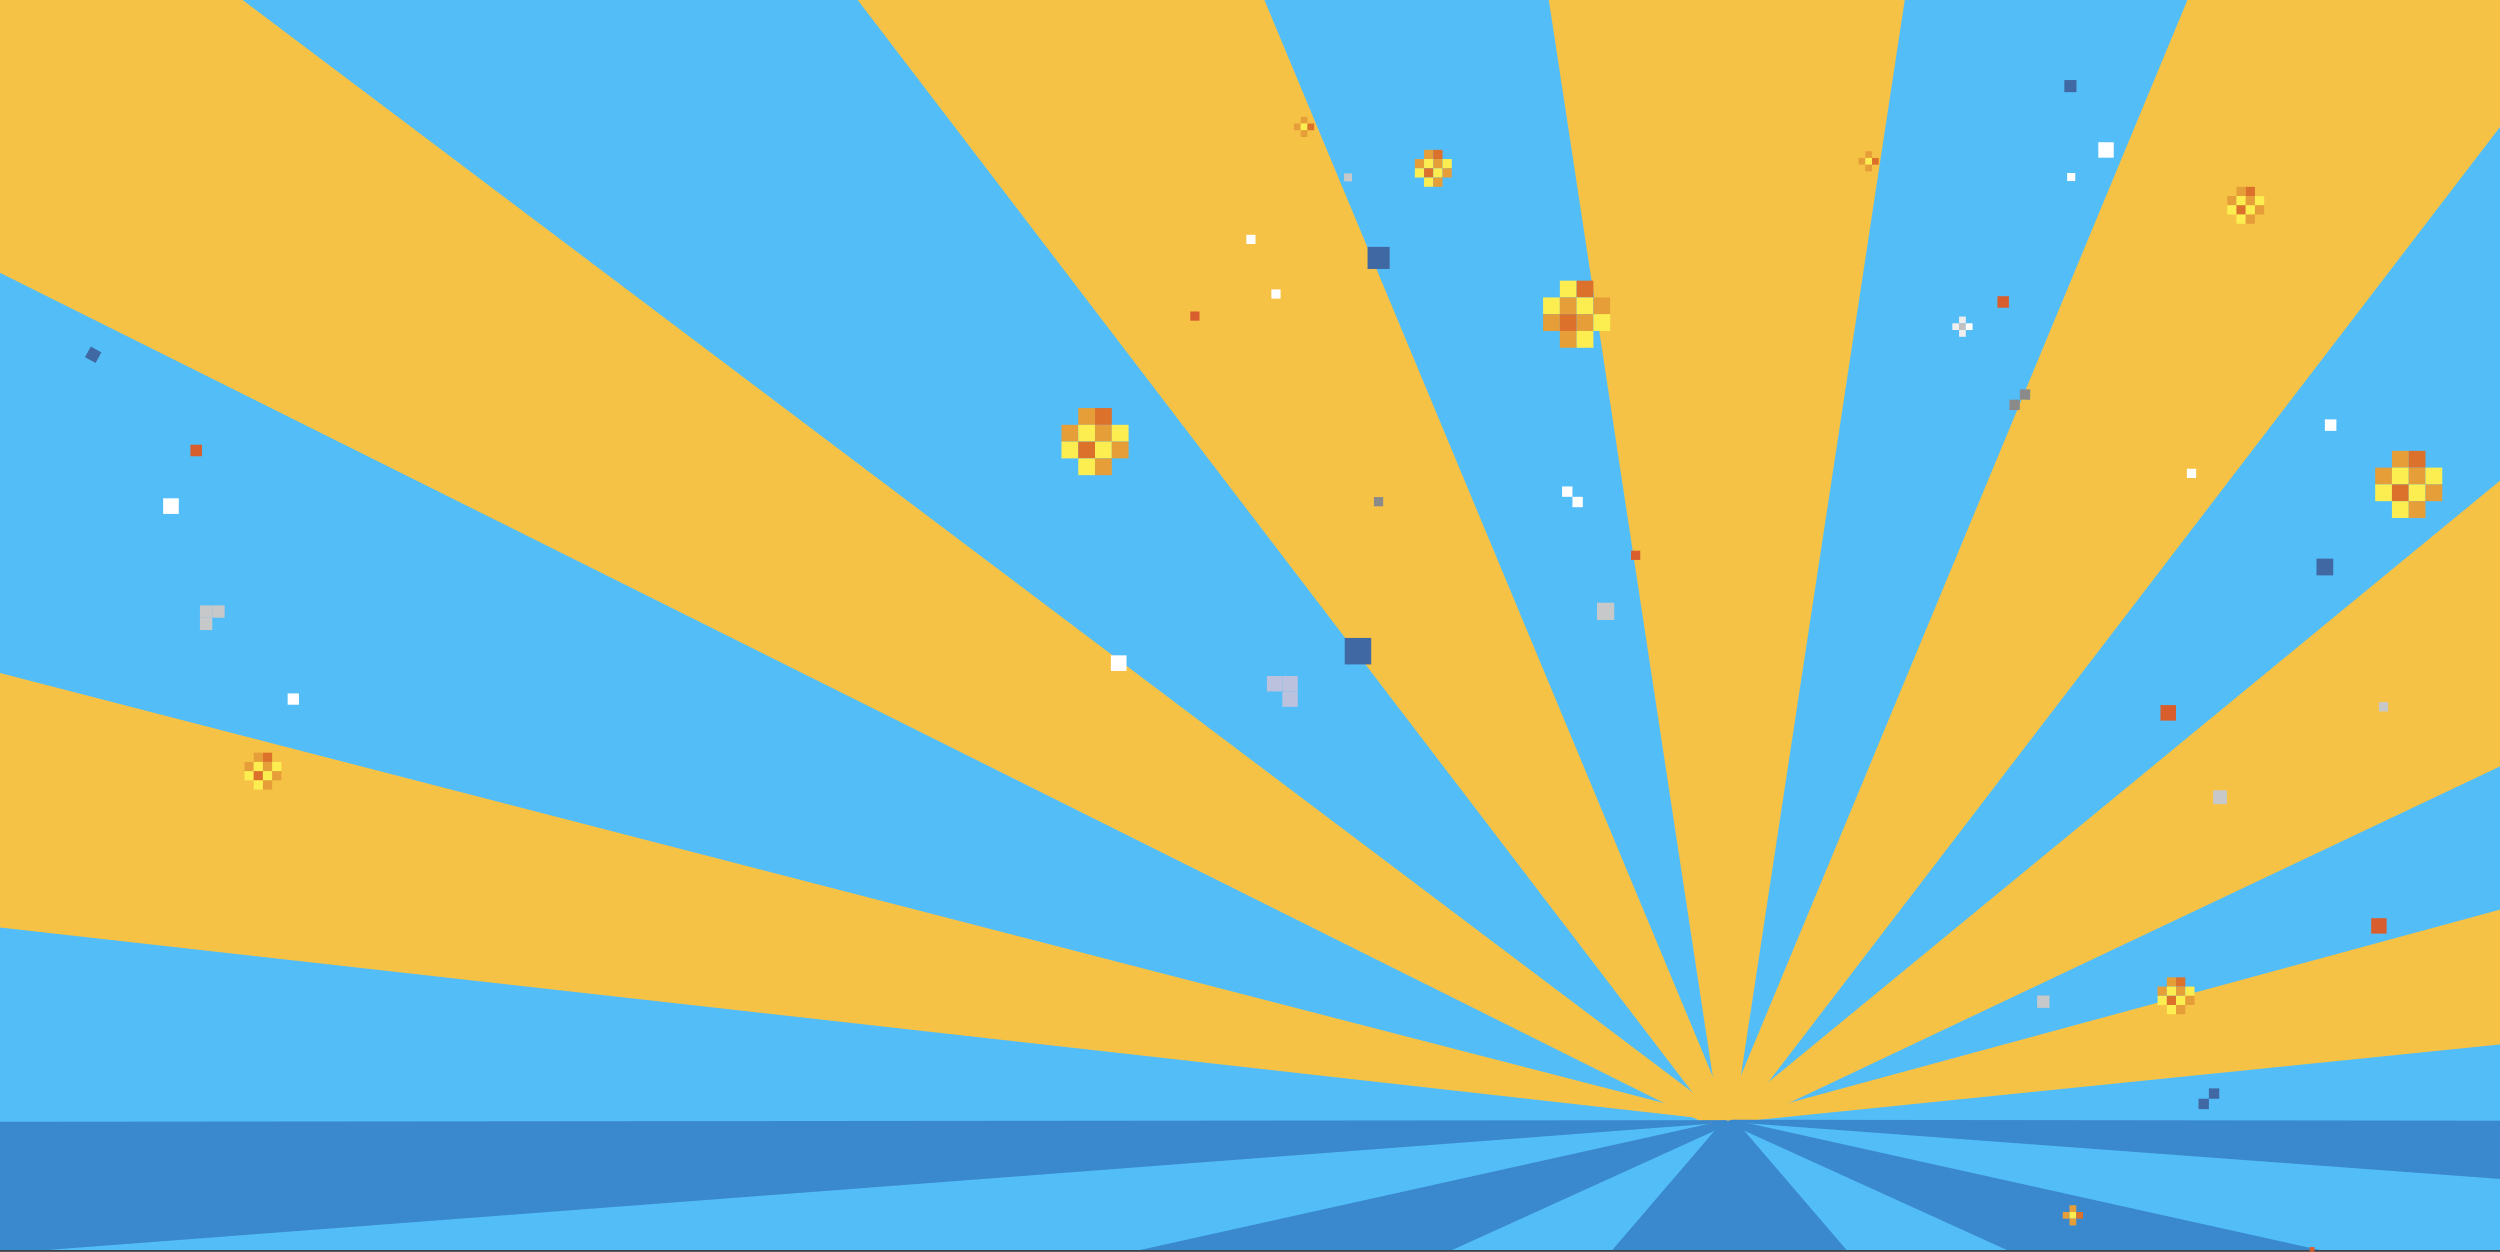 <svg xmlns="http://www.w3.org/2000/svg" xmlns:xlink="http://www.w3.org/1999/xlink" width="1366" height="684" viewBox="0 0 1366 684">
  <rect x="0" y="0" width="1366" height="684" fill="#333333" stroke="none"/>
  <defs>
    <clipPath id="clip-path">
      <rect id="Rectangle_6987" data-name="Rectangle 6987" width="1366" height="683.052" fill="none"/>
    </clipPath>
  </defs>
  <g id="bg-jun-pixel" transform="translate(5.548)">
    <rect id="Rectangle_6986" data-name="Rectangle 6986" width="1366" height="683.052" transform="translate(-5.548)" fill="#53bdf8"/>
    <g id="Group_36991" data-name="Group 36991" transform="translate(-5.548)">
      <g id="Group_36990" data-name="Group 36990" clip-path="url(#clip-path)">
        <g id="Group_36967" data-name="Group 36967" transform="translate(-128.783 -119.188)">
          <g id="Group_36966" data-name="Group 36966">
            <path id="Path_44434" data-name="Path 44434" d="M922.039,595.813l-3.4,6.727L-152.271,68.227-49.134-135.782Z" transform="translate(152.271 135.782)" fill="#f5c246"/>
          </g>
        </g>
        <g id="Group_36969" data-name="Group 36969" transform="translate(-70.911 359.477)">
          <g id="Group_36968" data-name="Group 36968">
            <path id="Path_44435" data-name="Path 44435" d="M927.82,661.57l-1.394.888L-86.338,548.895l38.916-139.371Z" transform="translate(86.338 -409.523)" fill="#f5c246"/>
          </g>
        </g>
        <g id="Group_36971" data-name="Group 36971" transform="translate(456.24 -122.298)">
          <g id="Group_36970" data-name="Group 36970">
            <path id="Path_44436" data-name="Path 44436" d="M1004.65,597.065l-6.058,3.5L514.249-33.247,697.967-139.325Z" transform="translate(-514.249 139.325)" fill="#f5c246"/>
          </g>
        </g>
        <g id="Group_36973" data-name="Group 36973" transform="translate(837.445 -57.958)">
          <g id="Group_36972" data-name="Group 36972">
            <path id="Path_44437" data-name="Path 44437" d="M1058.126,607.41h-7L948.559-66.027H1160.7Z" transform="translate(-948.559 66.027)" fill="#f5c246"/>
          </g>
        </g>
        <g id="Group_36975" data-name="Group 36975" transform="translate(940.582 -116.928)">
          <g id="Group_36974" data-name="Group 36974">
            <path id="Path_44438" data-name="Path 44438" d="M1072.122,600.589l-6.058-3.5,303.165-730.3L1552.947-27.129Z" transform="translate(-1066.064 133.207)" fill="#f5c246"/>
          </g>
        </g>
        <g id="Group_36977" data-name="Group 36977" transform="translate(942.126 35.446)">
          <g id="Group_36976" data-name="Group 36976">
            <path id="Path_44439" data-name="Path 44439" d="M1071.321,622.692l-3.5-6.671L1768.065,40.381,1874.135,242.7Z" transform="translate(-1067.824 -40.381)" fill="#f5c246"/>
          </g>
        </g>
        <g id="Group_36979" data-name="Group 36979" transform="translate(939.372 385.535)">
          <g id="Group_36978" data-name="Group 36978">
            <path id="Path_44440" data-name="Path 44440" d="M1065.9,667.569l-1.215-.92,836.794-227.44,36.838,139.738Z" transform="translate(-1064.686 -439.209)" fill="#f5c246"/>
          </g>
        </g>
        <g id="Group_36981" data-name="Group 36981" transform="translate(942.848 611.825)">
          <g id="Group_36980" data-name="Group 36980">
            <path id="Path_44441" data-name="Path 44441" d="M1068.646,698.079l3.5-1.075,870.433,1.077-106.07,56.771Z" transform="translate(-1068.646 -697.004)" fill="#3a89ce"/>
          </g>
        </g>
        <g id="Group_36983" data-name="Group 36983" transform="translate(941.832 612.099)">
          <g id="Group_36982" data-name="Group 36982">
            <path id="Path_44442" data-name="Path 44442" d="M1067.488,697.937l6.058-.621,425.523,94.409-183.718,18.827Z" transform="translate(-1067.488 -697.316)" fill="#3a89ce"/>
          </g>
        </g>
        <g id="Group_36985" data-name="Group 36985" transform="translate(838.888 612.474)">
          <g id="Group_36984" data-name="Group 36984">
            <path id="Path_44443" data-name="Path 44443" d="M1052.776,697.742h7l102.572,119.526H950.2Z" transform="translate(-950.204 -697.742)" fill="#3a89ce"/>
          </g>
        </g>
        <g id="Group_36987" data-name="Group 36987" transform="translate(516.309 612.227)">
          <g id="Group_36986" data-name="Group 36986">
            <path id="Path_44444" data-name="Path 44444" d="M1008.21,697.462l6.058.621L766.4,810.7,582.687,791.871Z" transform="translate(-582.687 -697.462)" fill="#3a89ce"/>
          </g>
        </g>
        <g id="Group_36989" data-name="Group 36989" transform="translate(-211.689 612.047)">
          <g id="Group_36988" data-name="Group 36988">
            <path id="Path_44445" data-name="Path 44445" d="M907.81,697.256l3.5,1.075L-140.657,778.17l-106.07-79.836Z" transform="translate(246.727 -697.256)" fill="#3a89ce"/>
          </g>
        </g>
      </g>
    </g>
    <g id="Group_37006" data-name="Group 37006" transform="translate(40.872 43.738)">
      <rect id="Rectangle_7263" data-name="Rectangle 7263" width="12.064" height="12.065" transform="translate(700.814 91.165)" fill="#4068a3"/>
      <rect id="Rectangle_7264" data-name="Rectangle 7264" width="9.424" height="9.425" transform="translate(826.18 285.589)" fill="#c7c8c9"/>
      <rect id="Rectangle_7265" data-name="Rectangle 7265" width="6.306" height="6.306" transform="translate(57.63 199.26)" fill="#d85f2d"/>
      <rect id="Rectangle_7266" data-name="Rectangle 7266" width="2.614" height="2.614" transform="translate(1215.596 637.647)" fill="#d85f2d"/>
      <rect id="Rectangle_7267" data-name="Rectangle 7267" width="14.472" height="14.473" transform="translate(688.334 304.832)" fill="#4068a3"/>
      <rect id="Rectangle_7268" data-name="Rectangle 7268" width="8.493" height="8.494" transform="translate(1134.066 341.515)" fill="#d85f2d"/>
      <rect id="Rectangle_7269" data-name="Rectangle 7269" width="6.292" height="6.293" transform="translate(1044.976 118.103)" fill="#d85f2d"/>
      <rect id="Rectangle_7270" data-name="Rectangle 7270" width="6.293" height="6.292" transform="matrix(0.003, -1, 1, 0.003, 1223.883, 191.69)" fill="#fff"/>
      <rect id="Rectangle_7271" data-name="Rectangle 7271" width="5.057" height="5.057" transform="translate(704.287 227.848)" fill="#8a8a8a"/>
      <rect id="Rectangle_7272" data-name="Rectangle 7272" width="5.057" height="5.057" transform="translate(844.767 257.157)" fill="#d85f2d"/>
      <rect id="Rectangle_7273" data-name="Rectangle 7273" width="6.609" height="6.609" transform="translate(1081.545)" fill="#4068a3"/>
      <rect id="Rectangle_7274" data-name="Rectangle 7274" width="6.609" height="6.609" transform="translate(0 151.428) rotate(-61.303)" fill="#4068a3"/>
      <rect id="Rectangle_7275" data-name="Rectangle 7275" width="8.434" height="8.433" transform="translate(1100.091 42.401) rotate(-89.847)" fill="#fff"/>
      <rect id="Rectangle_7276" data-name="Rectangle 7276" width="6.165" height="6.166" transform="translate(110.752 335.152)" fill="#fff"/>
      <rect id="Rectangle_7277" data-name="Rectangle 7277" width="4.323" height="4.323" transform="translate(687.997 51.02)" fill="#c7c8c9"/>
      <rect id="Rectangle_7278" data-name="Rectangle 7278" width="4.405" height="4.405" transform="translate(1083.082 50.792)" fill="#fff"/>
      <rect id="Rectangle_7279" data-name="Rectangle 7279" width="8.433" height="8.434" transform="translate(1249.206 457.963)" fill="#d85f2d"/>
      <rect id="Rectangle_7280" data-name="Rectangle 7280" width="7.556" height="7.557" transform="translate(1162.823 388.087)" fill="#c7c8c9"/>
      <rect id="Rectangle_7281" data-name="Rectangle 7281" width="6.745" height="6.746" transform="translate(1066.672 500.201)" fill="#c7c8c9"/>
      <rect id="Rectangle_7282" data-name="Rectangle 7282" width="5.06" height="5.061" transform="translate(1253.423 339.916)" fill="#c7c8c9"/>
      <rect id="Rectangle_7283" data-name="Rectangle 7283" width="9.15" height="9.149" transform="translate(1219.296 270.636) rotate(-89.847)" fill="#4068a3"/>
      <rect id="Rectangle_7284" data-name="Rectangle 7284" width="5.034" height="5.034" transform="translate(634.555 84.561)" fill="#fff"/>
      <rect id="Rectangle_7285" data-name="Rectangle 7285" width="5.034" height="5.034" transform="translate(1148.508 212.403)" fill="#fff"/>
      <rect id="Rectangle_7286" data-name="Rectangle 7286" width="5.034" height="5.034" transform="translate(648.257 114.401)" fill="#fff"/>
      <rect id="Rectangle_7287" data-name="Rectangle 7287" width="5.034" height="5.034" transform="translate(603.948 126.45)" fill="#d85f2d"/>
      <g id="Group_36993" data-name="Group 36993" transform="translate(1020.344 129.226)">
        <rect id="Rectangle_7288" data-name="Rectangle 7288" width="3.681" height="3.681" transform="translate(3.681)" fill="#eee"/>
        <rect id="Rectangle_7289" data-name="Rectangle 7289" width="3.681" height="3.681" transform="translate(0 3.681)" fill="#eee"/>
        <rect id="Rectangle_7290" data-name="Rectangle 7290" width="3.681" height="3.681" transform="translate(3.681 3.681)" fill="#c3c2c3"/>
        <rect id="Rectangle_7291" data-name="Rectangle 7291" width="3.681" height="3.681" transform="translate(7.362 3.681)" fill="#fff"/>
        <rect id="Rectangle_7292" data-name="Rectangle 7292" width="3.681" height="3.681" transform="translate(3.681 7.363)" fill="#eee"/>
      </g>
      <g id="Group_36994" data-name="Group 36994" transform="translate(969.088 38.861)">
        <rect id="Rectangle_7293" data-name="Rectangle 7293" width="3.681" height="3.681" transform="matrix(0.003, -1, 1, 0.003, 3.691, 3.681)" fill="#e69e38"/>
        <rect id="Rectangle_7294" data-name="Rectangle 7294" width="3.682" height="3.681" transform="translate(0 7.353) rotate(-89.847)" fill="#e69e38"/>
        <rect id="Rectangle_7295" data-name="Rectangle 7295" width="3.682" height="3.681" transform="matrix(0.003, -1, 1, 0.003, 3.681, 7.363)" fill="#fcee50"/>
        <rect id="Rectangle_7296" data-name="Rectangle 7296" width="3.682" height="3.681" transform="translate(7.362 7.373) rotate(-89.847)" fill="#dc712c"/>
        <rect id="Rectangle_7297" data-name="Rectangle 7297" width="3.681" height="3.681" transform="translate(3.671 11.044) rotate(-89.847)" fill="#e69e38"/>
      </g>
      <g id="Group_36995" data-name="Group 36995" transform="translate(660.599 20.078)">
        <rect id="Rectangle_7298" data-name="Rectangle 7298" width="3.681" height="3.681" transform="translate(3.681)" fill="#e69e38"/>
        <rect id="Rectangle_7299" data-name="Rectangle 7299" width="3.681" height="3.682" transform="translate(0 3.681)" fill="#e69e38"/>
        <rect id="Rectangle_7300" data-name="Rectangle 7300" width="3.681" height="3.682" transform="translate(3.681 3.681)" fill="#fcee50"/>
        <rect id="Rectangle_7301" data-name="Rectangle 7301" width="3.681" height="3.682" transform="translate(7.362 3.681)" fill="#dc712c"/>
        <rect id="Rectangle_7302" data-name="Rectangle 7302" width="3.681" height="3.681" transform="translate(3.681 7.363)" fill="#e69e38"/>
      </g>
      <g id="Group_36996" data-name="Group 36996" transform="translate(1080.673 614.791)">
        <rect id="Rectangle_7303" data-name="Rectangle 7303" width="3.681" height="3.681" transform="translate(3.681)" fill="#e69e38"/>
        <rect id="Rectangle_7304" data-name="Rectangle 7304" width="3.681" height="3.682" transform="translate(0 3.681)" fill="#e69e38"/>
        <rect id="Rectangle_7305" data-name="Rectangle 7305" width="3.681" height="3.682" transform="translate(3.681 3.681)" fill="#fcee50"/>
        <rect id="Rectangle_7306" data-name="Rectangle 7306" width="3.681" height="3.682" transform="translate(7.362 3.681)" fill="#dc712c"/>
        <rect id="Rectangle_7307" data-name="Rectangle 7307" width="3.681" height="3.681" transform="translate(3.681 7.363)" fill="#e69e38"/>
      </g>
      <g id="Group_36997" data-name="Group 36997" transform="translate(796.718 109.615)">
        <rect id="Rectangle_7308" data-name="Rectangle 7308" width="9.164" height="9.165" transform="translate(9.164)" fill="#fcee50"/>
        <rect id="Rectangle_7309" data-name="Rectangle 7309" width="9.164" height="9.165" transform="translate(18.329)" fill="#dc712c"/>
        <rect id="Rectangle_7310" data-name="Rectangle 7310" width="9.164" height="9.165" transform="translate(0 9.165)" fill="#fcee50"/>
        <rect id="Rectangle_7311" data-name="Rectangle 7311" width="9.164" height="9.165" transform="translate(9.164 9.165)" fill="#e69e38"/>
        <rect id="Rectangle_7312" data-name="Rectangle 7312" width="9.164" height="9.165" transform="translate(18.329 9.165)" fill="#fcee50"/>
        <rect id="Rectangle_7313" data-name="Rectangle 7313" width="9.164" height="9.165" transform="translate(27.493 9.165)" fill="#e69e38"/>
        <rect id="Rectangle_7314" data-name="Rectangle 7314" width="9.164" height="9.165" transform="translate(0 18.33)" fill="#e69e38"/>
        <rect id="Rectangle_7315" data-name="Rectangle 7315" width="9.164" height="9.165" transform="translate(9.164 18.33)" fill="#dc712c"/>
        <rect id="Rectangle_7316" data-name="Rectangle 7316" width="9.164" height="9.165" transform="translate(18.329 18.33)" fill="#e69e38"/>
        <rect id="Rectangle_7317" data-name="Rectangle 7317" width="9.164" height="9.165" transform="translate(27.493 18.33)" fill="#fcee50"/>
        <rect id="Rectangle_7318" data-name="Rectangle 7318" width="9.164" height="9.165" transform="translate(9.164 27.495)" fill="#e69e38"/>
        <rect id="Rectangle_7319" data-name="Rectangle 7319" width="9.164" height="9.165" transform="translate(18.329 27.495)" fill="#fcee50"/>
      </g>
      <g id="Group_36998" data-name="Group 36998" transform="translate(533.577 179.224)">
        <rect id="Rectangle_7320" data-name="Rectangle 7320" width="9.165" height="9.165" transform="translate(9.164)" fill="#e69e38"/>
        <rect id="Rectangle_7321" data-name="Rectangle 7321" width="9.164" height="9.165" transform="translate(18.329)" fill="#dc712c"/>
        <rect id="Rectangle_7322" data-name="Rectangle 7322" width="9.164" height="9.165" transform="translate(0 9.165)" fill="#e69e38"/>
        <rect id="Rectangle_7323" data-name="Rectangle 7323" width="9.165" height="9.165" transform="translate(9.164 9.165)" fill="#fcee50"/>
        <rect id="Rectangle_7324" data-name="Rectangle 7324" width="9.164" height="9.165" transform="translate(18.329 9.165)" fill="#e69e38"/>
        <rect id="Rectangle_7325" data-name="Rectangle 7325" width="9.164" height="9.165" transform="translate(27.493 9.165)" fill="#fcee50"/>
        <rect id="Rectangle_7326" data-name="Rectangle 7326" width="9.164" height="9.165" transform="translate(0 18.33)" fill="#fcee50"/>
        <rect id="Rectangle_7327" data-name="Rectangle 7327" width="9.165" height="9.165" transform="translate(9.164 18.33)" fill="#dc712c"/>
        <rect id="Rectangle_7328" data-name="Rectangle 7328" width="9.164" height="9.165" transform="translate(18.329 18.33)" fill="#fcee50"/>
        <rect id="Rectangle_7329" data-name="Rectangle 7329" width="9.164" height="9.165" transform="translate(27.493 18.33)" fill="#e69e38"/>
        <rect id="Rectangle_7330" data-name="Rectangle 7330" width="9.165" height="9.165" transform="translate(9.164 27.495)" fill="#fcee50"/>
        <rect id="Rectangle_7331" data-name="Rectangle 7331" width="9.164" height="9.165" transform="translate(18.329 27.495)" fill="#e69e38"/>
      </g>
      <g id="Group_36999" data-name="Group 36999" transform="translate(1251.371 202.609)">
        <rect id="Rectangle_7332" data-name="Rectangle 7332" width="9.164" height="9.165" transform="translate(9.164)" fill="#e69e38"/>
        <rect id="Rectangle_7333" data-name="Rectangle 7333" width="9.164" height="9.165" transform="translate(18.329)" fill="#dc712c"/>
        <rect id="Rectangle_7334" data-name="Rectangle 7334" width="9.164" height="9.165" transform="translate(0 9.165)" fill="#e69e38"/>
        <rect id="Rectangle_7335" data-name="Rectangle 7335" width="9.164" height="9.165" transform="translate(9.164 9.165)" fill="#fcee50"/>
        <rect id="Rectangle_7336" data-name="Rectangle 7336" width="9.164" height="9.165" transform="translate(18.329 9.165)" fill="#e69e38"/>
        <rect id="Rectangle_7337" data-name="Rectangle 7337" width="9.164" height="9.165" transform="translate(27.493 9.165)" fill="#fcee50"/>
        <rect id="Rectangle_7338" data-name="Rectangle 7338" width="9.164" height="9.165" transform="translate(0 18.33)" fill="#fcee50"/>
        <rect id="Rectangle_7339" data-name="Rectangle 7339" width="9.164" height="9.165" transform="translate(9.164 18.33)" fill="#dc712c"/>
        <rect id="Rectangle_7340" data-name="Rectangle 7340" width="9.164" height="9.165" transform="translate(18.329 18.33)" fill="#fcee50"/>
        <rect id="Rectangle_7341" data-name="Rectangle 7341" width="9.164" height="9.165" transform="translate(27.493 18.33)" fill="#e69e38"/>
        <rect id="Rectangle_7342" data-name="Rectangle 7342" width="9.164" height="9.165" transform="translate(9.164 27.495)" fill="#fcee50"/>
        <rect id="Rectangle_7343" data-name="Rectangle 7343" width="9.164" height="9.165" transform="translate(18.329 27.495)" fill="#e69e38"/>
      </g>
      <g id="Group_37000" data-name="Group 37000" transform="translate(726.646 38.133)">
        <rect id="Rectangle_7344" data-name="Rectangle 7344" width="5.043" height="5.043" transform="translate(5.043)" fill="#e69e38"/>
        <rect id="Rectangle_7345" data-name="Rectangle 7345" width="5.043" height="5.043" transform="translate(10.085)" fill="#dc712c"/>
        <rect id="Rectangle_7346" data-name="Rectangle 7346" width="5.043" height="5.043" transform="translate(0 5.043)" fill="#e69e38"/>
        <rect id="Rectangle_7347" data-name="Rectangle 7347" width="5.043" height="5.043" transform="translate(5.043 5.043)" fill="#fcee50"/>
        <rect id="Rectangle_7348" data-name="Rectangle 7348" width="5.043" height="5.043" transform="translate(10.085 5.043)" fill="#e69e38"/>
        <rect id="Rectangle_7349" data-name="Rectangle 7349" width="5.042" height="5.043" transform="translate(15.128 5.043)" fill="#fcee50"/>
        <rect id="Rectangle_7350" data-name="Rectangle 7350" width="5.043" height="5.043" transform="translate(0 10.086)" fill="#fcee50"/>
        <rect id="Rectangle_7351" data-name="Rectangle 7351" width="5.043" height="5.043" transform="translate(5.043 10.086)" fill="#dc712c"/>
        <rect id="Rectangle_7352" data-name="Rectangle 7352" width="5.043" height="5.043" transform="translate(10.085 10.086)" fill="#fcee50"/>
        <rect id="Rectangle_7353" data-name="Rectangle 7353" width="5.042" height="5.043" transform="translate(15.128 10.086)" fill="#e69e38"/>
        <rect id="Rectangle_7354" data-name="Rectangle 7354" width="5.043" height="5.043" transform="translate(5.043 15.129)" fill="#fcee50"/>
        <rect id="Rectangle_7355" data-name="Rectangle 7355" width="5.043" height="5.043" transform="translate(10.085 15.129)" fill="#e69e38"/>
      </g>
      <g id="Group_37001" data-name="Group 37001" transform="translate(87.16 367.522)">
        <rect id="Rectangle_7356" data-name="Rectangle 7356" width="5.042" height="5.043" transform="translate(5.043)" fill="#e69e38"/>
        <rect id="Rectangle_7357" data-name="Rectangle 7357" width="5.043" height="5.043" transform="translate(10.085)" fill="#dc712c"/>
        <rect id="Rectangle_7358" data-name="Rectangle 7358" width="5.043" height="5.043" transform="translate(0 5.043)" fill="#e69e38"/>
        <rect id="Rectangle_7359" data-name="Rectangle 7359" width="5.042" height="5.043" transform="translate(5.043 5.043)" fill="#fcee50"/>
        <rect id="Rectangle_7360" data-name="Rectangle 7360" width="5.043" height="5.043" transform="translate(10.085 5.043)" fill="#e69e38"/>
        <rect id="Rectangle_7361" data-name="Rectangle 7361" width="5.042" height="5.043" transform="translate(15.128 5.043)" fill="#fcee50"/>
        <rect id="Rectangle_7362" data-name="Rectangle 7362" width="5.043" height="5.043" transform="translate(0 10.086)" fill="#fcee50"/>
        <rect id="Rectangle_7363" data-name="Rectangle 7363" width="5.042" height="5.043" transform="translate(5.043 10.086)" fill="#dc712c"/>
        <rect id="Rectangle_7364" data-name="Rectangle 7364" width="5.043" height="5.043" transform="translate(10.085 10.086)" fill="#fcee50"/>
        <rect id="Rectangle_7365" data-name="Rectangle 7365" width="5.042" height="5.043" transform="translate(15.128 10.086)" fill="#e69e38"/>
        <rect id="Rectangle_7366" data-name="Rectangle 7366" width="5.042" height="5.043" transform="translate(5.043 15.129)" fill="#fcee50"/>
        <rect id="Rectangle_7367" data-name="Rectangle 7367" width="5.043" height="5.043" transform="translate(10.085 15.129)" fill="#e69e38"/>
      </g>
      <g id="Group_37002" data-name="Group 37002" transform="translate(1132.495 490.275)">
        <rect id="Rectangle_7368" data-name="Rectangle 7368" width="5.043" height="5.043" transform="translate(5.043)" fill="#e69e38"/>
        <rect id="Rectangle_7369" data-name="Rectangle 7369" width="5.043" height="5.043" transform="translate(10.085)" fill="#dc712c"/>
        <rect id="Rectangle_7370" data-name="Rectangle 7370" width="5.043" height="5.043" transform="translate(0 5.043)" fill="#e69e38"/>
        <rect id="Rectangle_7371" data-name="Rectangle 7371" width="5.043" height="5.043" transform="translate(5.043 5.043)" fill="#fcee50"/>
        <rect id="Rectangle_7372" data-name="Rectangle 7372" width="5.043" height="5.043" transform="translate(10.085 5.043)" fill="#e69e38"/>
        <rect id="Rectangle_7373" data-name="Rectangle 7373" width="5.042" height="5.043" transform="translate(15.128 5.043)" fill="#fcee50"/>
        <rect id="Rectangle_7374" data-name="Rectangle 7374" width="5.043" height="5.043" transform="translate(0 10.086)" fill="#fcee50"/>
        <rect id="Rectangle_7375" data-name="Rectangle 7375" width="5.043" height="5.043" transform="translate(5.043 10.086)" fill="#dc712c"/>
        <rect id="Rectangle_7376" data-name="Rectangle 7376" width="5.043" height="5.043" transform="translate(10.085 10.086)" fill="#fcee50"/>
        <rect id="Rectangle_7377" data-name="Rectangle 7377" width="5.042" height="5.043" transform="translate(15.128 10.086)" fill="#e69e38"/>
        <rect id="Rectangle_7378" data-name="Rectangle 7378" width="5.043" height="5.043" transform="translate(5.043 15.129)" fill="#fcee50"/>
        <rect id="Rectangle_7379" data-name="Rectangle 7379" width="5.043" height="5.043" transform="translate(10.085 15.129)" fill="#e69e38"/>
      </g>
      <g id="Group_37003" data-name="Group 37003" transform="translate(1170.544 58.333)">
        <rect id="Rectangle_7380" data-name="Rectangle 7380" width="5.043" height="5.042" transform="matrix(0.003, -1, 1, 0.003, 5.07, 5.043)" fill="#e69e38"/>
        <rect id="Rectangle_7381" data-name="Rectangle 7381" width="5.043" height="5.043" transform="translate(10.112 5.056) rotate(-89.848)" fill="#dc712c"/>
        <rect id="Rectangle_7382" data-name="Rectangle 7382" width="5.043" height="5.043" transform="translate(0.013 10.072) rotate(-89.848)" fill="#e69e38"/>
        <rect id="Rectangle_7383" data-name="Rectangle 7383" width="5.043" height="5.042" transform="matrix(0.003, -1, 1, 0.003, 5.056, 10.086)" fill="#fcee50"/>
        <rect id="Rectangle_7384" data-name="Rectangle 7384" width="5.043" height="5.043" transform="translate(10.099 10.099) rotate(-89.848)" fill="#e69e38"/>
        <rect id="Rectangle_7385" data-name="Rectangle 7385" width="5.043" height="5.042" transform="translate(15.141 10.113) rotate(-89.848)" fill="#fcee50"/>
        <rect id="Rectangle_7386" data-name="Rectangle 7386" width="5.043" height="5.043" transform="translate(0 15.115) rotate(-89.848)" fill="#fcee50"/>
        <rect id="Rectangle_7387" data-name="Rectangle 7387" width="5.043" height="5.042" transform="translate(5.043 15.129) rotate(-89.848)" fill="#dc712c"/>
        <rect id="Rectangle_7388" data-name="Rectangle 7388" width="5.043" height="5.043" transform="translate(10.085 15.142) rotate(-89.848)" fill="#fcee50"/>
        <rect id="Rectangle_7389" data-name="Rectangle 7389" width="5.043" height="5.042" transform="matrix(0.003, -1, 1, 0.003, 15.128, 15.155)" fill="#e69e38"/>
        <rect id="Rectangle_7390" data-name="Rectangle 7390" width="5.043" height="5.042" transform="matrix(0.003, -1, 1, 0.003, 5.029, 20.172)" fill="#fcee50"/>
        <rect id="Rectangle_7391" data-name="Rectangle 7391" width="5.043" height="5.043" transform="translate(10.072 20.185) rotate(-89.848)" fill="#e69e38"/>
      </g>
      <g id="Group_37004" data-name="Group 37004" transform="translate(645.825 325.64)">
        <rect id="Rectangle_7392" data-name="Rectangle 7392" width="8.423" height="8.424" transform="translate(8.423 8.424)" fill="#bcc1de"/>
        <rect id="Rectangle_7393" data-name="Rectangle 7393" width="8.423" height="8.424" fill="#bcc1de"/>
        <rect id="Rectangle_7394" data-name="Rectangle 7394" width="8.423" height="8.424" transform="translate(8.423)" fill="#bcc1de"/>
      </g>
      <rect id="Rectangle_7395" data-name="Rectangle 7395" width="5.663" height="5.663" transform="translate(807.1 222.057)" fill="#fff"/>
      <rect id="Rectangle_7396" data-name="Rectangle 7396" width="5.663" height="5.663" transform="translate(812.763 227.721)" fill="#fff"/>
      <g id="Group_37005" data-name="Group 37005" transform="translate(62.822 287.046)">
        <rect id="Rectangle_7397" data-name="Rectangle 7397" width="6.747" height="6.747" transform="translate(0 6.747)" fill="#c7c8c9"/>
        <rect id="Rectangle_7398" data-name="Rectangle 7398" width="6.747" height="6.747" fill="#c7c8c9"/>
        <rect id="Rectangle_7399" data-name="Rectangle 7399" width="6.747" height="6.747" transform="translate(6.747)" fill="#c7c8c9"/>
      </g>
      <rect id="Rectangle_7400" data-name="Rectangle 7400" width="8.543" height="8.544" transform="translate(42.725 228.527)" fill="#fff"/>
      <rect id="Rectangle_7401" data-name="Rectangle 7401" width="8.543" height="8.544" transform="translate(560.565 314.335)" fill="#fff"/>
      <rect id="Rectangle_7402" data-name="Rectangle 7402" width="5.663" height="5.663" transform="translate(1160.514 550.956)" fill="#4068a3"/>
      <rect id="Rectangle_7403" data-name="Rectangle 7403" width="5.663" height="5.663" transform="translate(1154.851 556.62)" fill="#4068a3"/>
      <rect id="Rectangle_7404" data-name="Rectangle 7404" width="5.663" height="5.663" transform="translate(1057.197 174.65) rotate(-89.847)" fill="#8a8a8a"/>
      <rect id="Rectangle_7405" data-name="Rectangle 7405" width="5.663" height="5.663" transform="matrix(0.003, -1, 1, 0.003, 1051.519, 180.299)" fill="#8a8a8a"/>
    </g>
  </g>
</svg>
